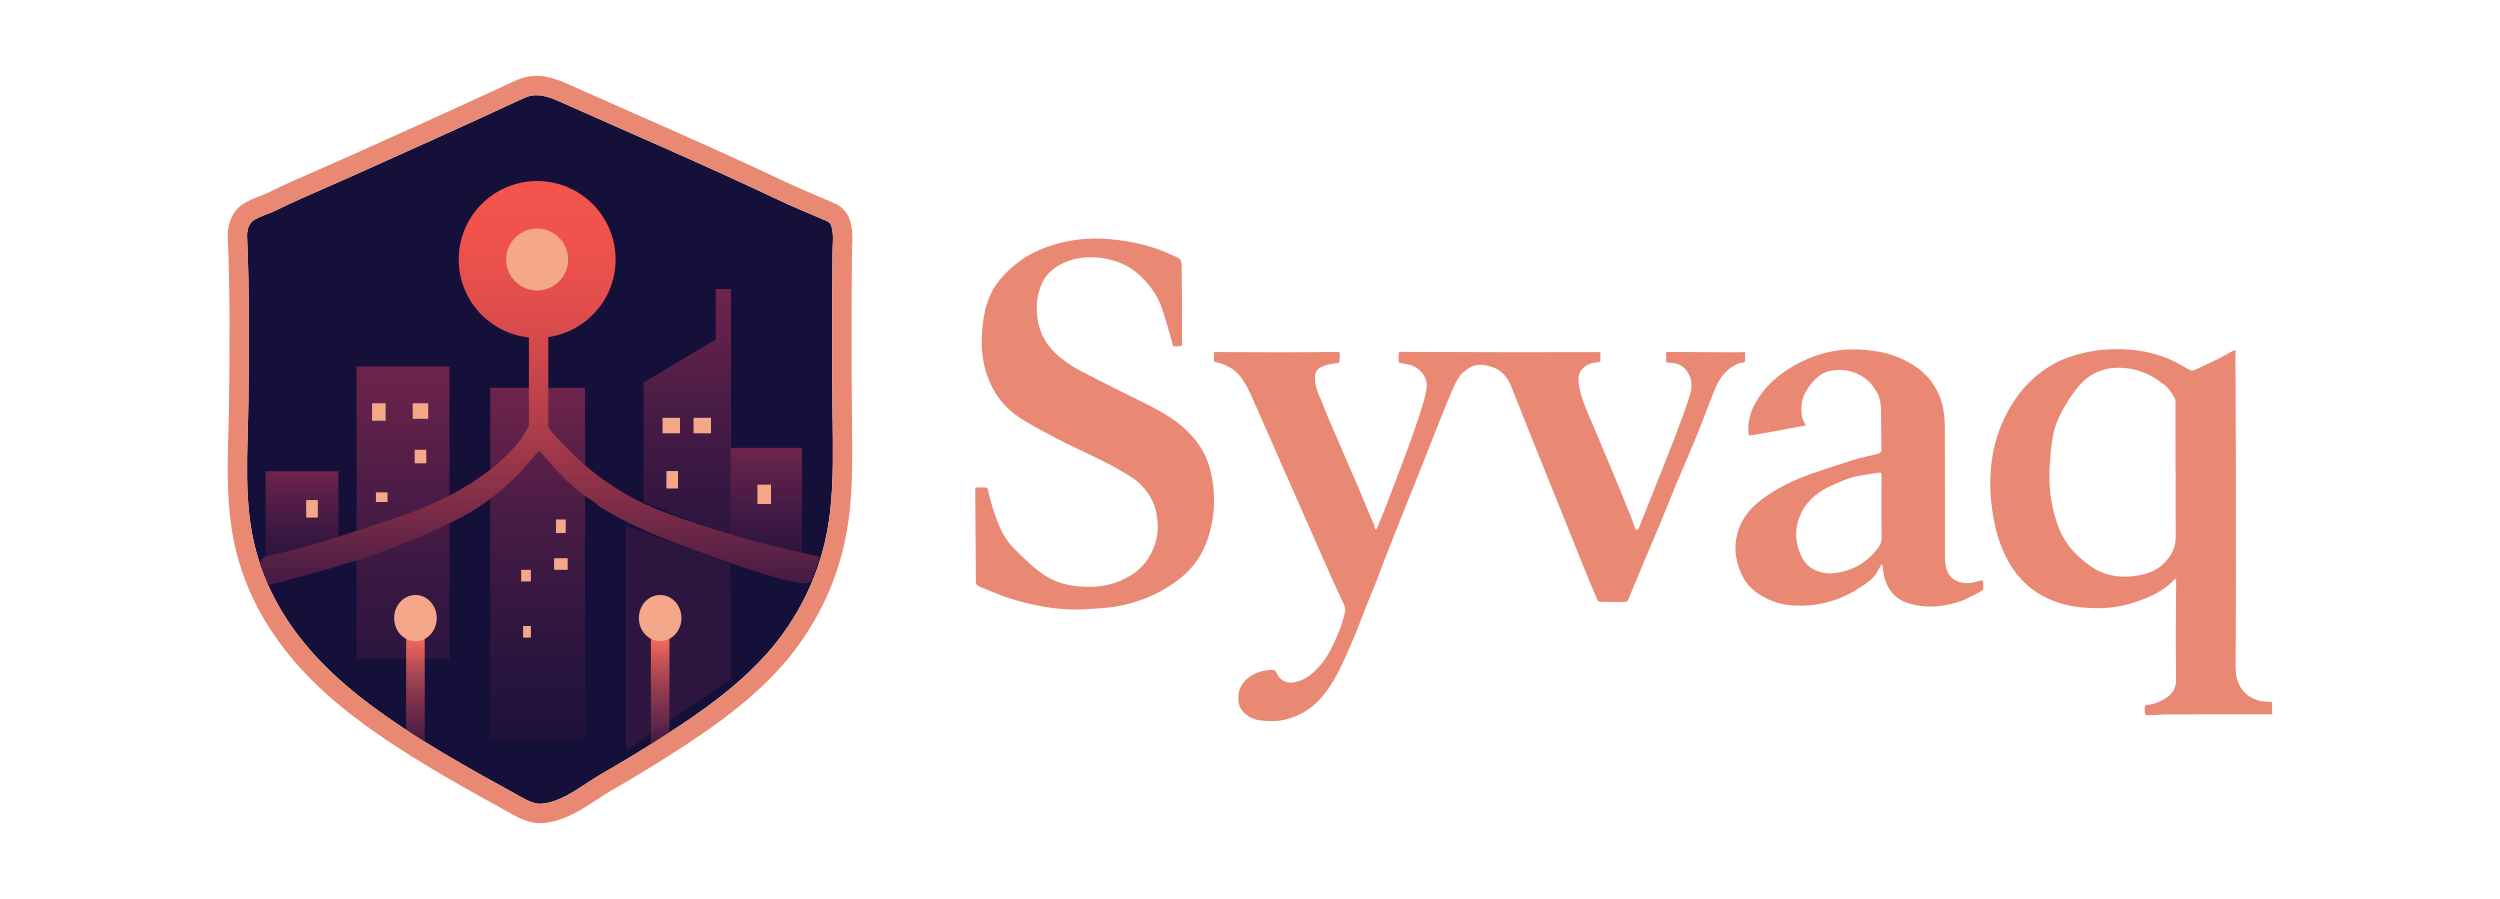 <?xml version="1.0" encoding="UTF-8"?>
<svg id="Layer_1" data-name="Layer 1" xmlns="http://www.w3.org/2000/svg" xmlns:xlink="http://www.w3.org/1999/xlink" viewBox="0 0 837 301">
  <defs>
    <style>
      .cls-1 {
        fill: url(#New_Gradient_Swatch_2-2);
      }

      .cls-2 {
        fill: url(#linear-gradient-2);
      }

      .cls-3 {
        fill: #441a45;
        opacity: .5;
      }

      .cls-4 {
        fill: #141039;
      }

      .cls-5 {
        fill: url(#New_Gradient_Swatch_2);
      }

      .cls-6 {
        fill: #e98973;
      }

      .cls-7 {
        fill: url(#New_Gradient_Swatch_3-2);
      }

      .cls-8 {
        fill: url(#New_Gradient_Swatch_3);
      }

      .cls-9 {
        fill: url(#New_Gradient_Swatch_2-3);
      }

      .cls-10 {
        fill: #f5a889;
      }

      .cls-11 {
        fill: url(#linear-gradient-3);
      }

      .cls-12 {
        fill: url(#linear-gradient);
      }
    </style>
    <linearGradient id="New_Gradient_Swatch_2" data-name="New Gradient Swatch 2" x1="101.11" y1="186.89" x2="101.11" y2="157.78" gradientUnits="userSpaceOnUse">
      <stop offset="0" stop-color="#441a45" stop-opacity=".5"/>
      <stop offset=".99" stop-color="#6e244c"/>
    </linearGradient>
    <linearGradient id="linear-gradient" x1="134.94" y1="220.6" x2="134.94" y2="122.7" gradientUnits="userSpaceOnUse">
      <stop offset="0" stop-color="#441a45" stop-opacity=".5"/>
      <stop offset="1" stop-color="#6e244c"/>
    </linearGradient>
    <linearGradient id="linear-gradient-2" x1="180" y1="247.92" x2="180" y2="129.83" gradientUnits="userSpaceOnUse">
      <stop offset="0" stop-color="#441a45" stop-opacity=".2"/>
      <stop offset=".99" stop-color="#6e244c"/>
    </linearGradient>
    <linearGradient id="New_Gradient_Swatch_2-2" data-name="New Gradient Swatch 2" x1="256.51" x2="256.51" y2="149.93" xlink:href="#New_Gradient_Swatch_2"/>
    <linearGradient id="New_Gradient_Swatch_2-3" data-name="New Gradient Swatch 2" x1="230.1" y1="179.75" x2="230.1" y2="96.78" xlink:href="#New_Gradient_Swatch_2"/>
    <linearGradient id="linear-gradient-3" x1="180.88" y1="195.72" x2="180.88" y2="60.62" gradientUnits="userSpaceOnUse">
      <stop offset="0" stop-color="#441a45"/>
      <stop offset=".07" stop-color="#592145"/>
      <stop offset=".23" stop-color="#883048"/>
      <stop offset=".39" stop-color="#af3d49"/>
      <stop offset=".55" stop-color="#cd474b"/>
      <stop offset=".7" stop-color="#e24e4c"/>
      <stop offset=".85" stop-color="#ef524c"/>
      <stop offset=".99" stop-color="#f4544d"/>
    </linearGradient>
    <linearGradient id="New_Gradient_Swatch_3" data-name="New Gradient Swatch 3" x1="139.09" y1="249.87" x2="139.09" y2="213.28" gradientUnits="userSpaceOnUse">
      <stop offset="0" stop-color="#6e244c" stop-opacity=".5"/>
      <stop offset=".99" stop-color="#f56a5d"/>
    </linearGradient>
    <linearGradient id="New_Gradient_Swatch_3-2" data-name="New Gradient Swatch 3" x1="221.02" x2="221.02" y2="213.38" xlink:href="#New_Gradient_Swatch_3"/>
  </defs>
  <g>
    <path class="cls-4" d="m278.75,140.01c.12,10.28.34,20.59-.77,30.81-1.64,15.1-6.94,28.99-15.84,41.31-3.29,4.58-7.09,8.78-11.17,12.67-8.06,7.69-17.19,14.15-26.51,20.2-7.54,4.9-15.21,9.59-23.01,14.06-6.01,3.45-12.84,9.34-19.92,10.02-2.47.24-4.82-1-7-2.2-17.78-9.8-35.56-19.51-51.76-31.83-6.36-4.83-12.27-10.08-17.51-15.83-8.9-9.8-15.8-21.1-19.45-34.43-4.52-16.45-2.81-33.8-2.63-50.66.19-18.22.36-36.46-.45-54.66-.09-2.09.36-4.45,2.09-5.64,2.01-1.38,5.14-2.21,7.39-3.32,2.86-1.41,5.75-2.75,8.66-4.05,5.65-2.55,11.37-4.96,17.02-7.5,18.86-8.44,37.68-16.94,56.43-25.63,1.02-.47,2.05-.95,3.14-1.21,3.57-.86,7.24.68,10.59,2.18,23.97,10.72,48.17,21.06,71.89,32.33,5.38,2.56,10.91,4.81,16.38,7.16.55.23,1.13.49,1.52.95.36.42.53.95.65,1.48.68,2.74.25,5.39.23,8.16-.04,6.24-.08,12.48-.1,18.72-.05,12.29-.04,24.59.11,36.89Z"/>
    <g>
      <polygon class="cls-5" points="88.91 186.89 88.91 157.78 113.31 157.78 113.31 180.04 88.91 186.89"/>
      <rect class="cls-12" x="119.38" y="122.7" width="31.12" height="97.9"/>
      <rect class="cls-2" x="164.12" y="129.83" width="31.77" height="118.09"/>
      <rect class="cls-1" x="244.52" y="149.93" width="23.99" height="36.96"/>
      <g>
        <polygon class="cls-9" points="239.62 96.78 239.62 113.66 215.45 128.06 215.45 129.83 215.45 168.12 244.75 179.75 244.75 129.83 244.75 96.78 239.62 96.78"/>
        <polygon class="cls-3" points="209.5 175.86 209.5 251.45 244.75 227.22 244.52 188.83 209.5 175.86"/>
      </g>
      <path class="cls-11" d="m273.26,186.11c-15.34-3.18-30.62-7.44-45.41-12.64-3.27-1.15-7.11-2.55-10.84-4.23-10.31-4.63-19.85-11.42-27.6-19.64-1.65-1.76-4.34-4.1-5.92-6.81h.08v-29.93c12.74-1.81,22.53-12.75,22.53-25.99,0-14.5-11.76-26.26-26.26-26.26s-26.26,11.76-26.26,26.26c0,13.57,10.3,24.74,23.5,26.11v29.73c-.11.12-.2.24-.27.37-5.57,10.75-18.92,18.95-26.38,22.88-7.92,4.17-16.59,7.01-24.97,9.75l-6.23,2.04c-9.66,3.16-19.64,6.42-29.78,8.4-.96.19-1.61.62-1.95,1.28-.71,1.38.16,3.29,1.01,5.13.37.81.73,1.58.87,2.17.15.61.61.98,1.23.98.17,0,.35-.03.55-.08,2.91-.81,5.82-1.6,8.72-2.38,8.45-2.28,17.19-4.64,25.64-7.65,6.9-2.46,13.78-5.24,20.45-8.27,3.9-1.77,8.49-3.95,12.87-6.68,4.42-2.75,8.76-6.15,12.88-10.1,1.85-1.77,3.51-3.69,5.13-5.55,1.08-1.25,2.2-2.54,3.35-3.76.26-.27.35-.3.37-.3.04,0,.12.07.33.3l.48.56c2.66,3.08,5.41,6.26,8.42,9.14,1.67,1.6,3.37,3.09,5.06,4.44.21.17.7.48,1.53,1.02,1.08.69,3.26,2.09,3.73,2.6v.19l.3.19c8.58,5.51,18.01,9.43,25.28,12.24,3.62,1.4,35.62,13.66,43.72,13.66h.01c.49,0,1.91,0,2.3-.98.78-1.96,1.47-4,2.13-5.96l.67-1.98-1.28-.26Z"/>
      <g>
        <rect class="cls-10" x="221.82" y="139.88" width="5.84" height="5.19"/>
        <rect class="cls-10" x="232.2" y="139.88" width="5.84" height="5.19"/>
        <rect class="cls-10" x="223.12" y="157.71" width="3.89" height="5.84"/>
        <rect class="cls-10" x="253.59" y="162.25" width="4.54" height="6.48"/>
      </g>
      <g>
        <rect class="cls-10" x="186.16" y="173.92" width="3.24" height="4.54"/>
        <rect class="cls-10" x="185.51" y="186.89" width="4.54" height="3.89"/>
        <rect class="cls-10" x="174.49" y="190.78" width="3.24" height="3.89"/>
        <rect class="cls-10" x="175.14" y="209.58" width="2.59" height="3.89"/>
      </g>
      <g>
        <rect class="cls-10" x="138.83" y="150.58" width="3.89" height="4.54"/>
        <rect class="cls-10" x="125.86" y="164.84" width="3.89" height="3.24"/>
        <rect class="cls-10" x="138.18" y="135.02" width="5.19" height="5.19"/>
        <rect class="cls-10" x="124.57" y="135.02" width="4.54" height="5.84"/>
      </g>
      <rect class="cls-10" x="102.52" y="167.43" width="3.89" height="5.84"/>
      <g>
        <rect class="cls-8" x="135.98" y="213.28" width="6.22" height="36.59"/>
        <ellipse class="cls-10" cx="139.09" cy="206.94" rx="7.13" ry="7.74"/>
      </g>
      <circle class="cls-10" cx="179.84" cy="86.88" r="10.37"/>
      <g>
        <rect class="cls-7" x="217.91" y="213.38" width="6.22" height="36.49"/>
        <ellipse class="cls-10" cx="221.02" cy="206.92" rx="7.13" ry="7.72"/>
      </g>
    </g>
    <path class="cls-6" d="m285.24,139.93c-.13-10.79-.16-22.48-.11-36.79.03-6.23.06-12.47.1-18.7,0-.62.04-1.28.07-1.97.1-2.29.23-4.88-.49-7.79-.27-1.08-.77-2.69-2.04-4.16-1.38-1.61-3.01-2.31-3.89-2.68-1.3-.56-2.61-1.11-3.92-1.67-4.06-1.71-8.25-3.49-12.23-5.38-16.72-7.96-33.93-15.54-50.57-22.88-7.04-3.11-14.32-6.32-21.46-9.51-3.38-1.52-7.03-3-11.1-3-1.24,0-2.46.14-3.63.42-1.74.41-3.2,1.09-4.38,1.63-20.09,9.32-39.76,18.17-56.35,25.6-2.68,1.2-5.43,2.4-8.1,3.55-2.92,1.28-5.96,2.6-8.94,3.94-3.43,1.54-6.25,2.87-8.86,4.15-.61.3-1.46.63-2.35.98-1.87.72-3.98,1.54-5.84,2.81-3.33,2.28-5.11,6.39-4.9,11.27.83,18.5.63,37.52.45,54.31-.03,3.25-.13,6.62-.22,9.87-.4,13.98-.8,28.42,3.08,42.58,3.66,13.35,10.7,25.82,20.91,37.07,5.25,5.79,11.26,11.24,18.37,16.64,16.12,12.25,33.85,22.03,51.01,31.49l1.55.86c2.19,1.21,5.5,3.03,9.5,3.03.42,0,.84-.02,1.25-.06,6.81-.66,12.74-4.55,17.97-7.99,1.61-1.06,3.14-2.06,4.55-2.87,7.86-4.51,15.7-9.3,23.32-14.25,8.53-5.54,18.46-12.36,27.45-20.94,4.62-4.4,8.64-8.97,11.96-13.57,9.52-13.21,15.26-28.15,17.02-44.41,1.08-9.93.96-19.9.84-29.55l-.03-2.04Zm-6.48.08c.12,10.28.34,20.59-.77,30.81-1.64,15.1-6.94,28.99-15.84,41.31-3.29,4.58-7.09,8.78-11.17,12.67-8.06,7.69-17.19,14.15-26.51,20.2-7.54,4.9-15.21,9.59-23.01,14.06-6.01,3.45-12.84,9.34-19.92,10.02-2.47.24-4.82-1-7-2.2-17.78-9.8-35.56-19.51-51.76-31.83-6.36-4.83-12.27-10.08-17.51-15.83-8.9-9.8-15.8-21.1-19.45-34.43-4.52-16.45-2.81-33.8-2.63-50.66.19-18.22.36-36.46-.45-54.66-.09-2.09.36-4.45,2.09-5.64,2.01-1.38,5.14-2.21,7.39-3.32,2.86-1.41,5.75-2.75,8.66-4.05,5.65-2.55,11.37-4.96,17.02-7.5,18.86-8.44,37.68-16.94,56.43-25.63,1.02-.47,2.05-.95,3.14-1.21,3.57-.86,7.24.68,10.59,2.18,23.97,10.72,48.17,21.06,71.89,32.33,5.38,2.56,10.91,4.81,16.38,7.16.55.23,1.13.49,1.52.95.36.42.53.95.65,1.48.68,2.74.25,5.39.23,8.16-.04,6.24-.08,12.48-.1,18.72-.05,12.29-.04,24.59.11,36.89Z"/>
  </g>
  <g>
    <path class="cls-6" d="m406.22,163.04c-.49-4.66-1.62-9.08-4.13-13.07-3.59-5.72-8.81-9.64-14.62-12.79-4.13-2.24-8.4-4.23-12.6-6.35-4.01-2.02-8.03-4.03-12.02-6.09-2.87-1.48-5.63-3.15-8.12-5.24-3.84-3.22-6.42-7.19-7.27-12.16-.62-3.7-.49-7.41.78-10.99,1.06-2.99,2.86-5.42,5.6-7.11,2.8-1.73,5.82-2.7,9.1-3,4-.38,7.85.2,11.57,1.57,2.78,1.03,5.24,2.6,7.43,4.71,3.1,3,5.56,6.39,6.98,10.44,1.27,3.63,2.26,7.37,3.36,11.06.19.62.14,1.52.54,1.82.42.31,1.26.07,1.92.07.09,0,.18,0,.27,0,.54.03.73-.2.73-.76-.01-4.62.04-9.24.01-13.86-.02-4.23-.1-8.46-.15-12.69,0-.97-.27-1.81-1.19-2.27-3.6-1.77-7.33-3.26-11.21-4.29-4-1.06-8.09-1.68-12.22-2.01-6.35-.51-12.56.14-18.61,2.04-4.42,1.39-8.62,3.39-12.24,6.32-2.1,1.7-4.1,3.6-5.76,5.73-3.02,3.89-4.53,8.48-5.2,13.34-.98,7.11-.68,14.02,2.32,20.75,2.43,5.45,6.24,9.51,11.24,12.5,3.56,2.14,7.24,4.1,10.91,6.04,2.6,1.38,5.29,2.62,7.95,3.9,3.01,1.46,6.05,2.86,9.04,4.38,1.88.95,3.71,2,5.51,3.1,1.7,1.03,3.49,2,4.94,3.32,3.15,2.89,5.4,6.43,6.17,10.72.7,3.92.49,7.78-1.12,11.54-1.31,3.07-3.17,5.71-5.8,7.72-2.28,1.75-4.84,2.99-7.61,3.88-4.5,1.44-9.01,1.37-13.61.76-4.7-.62-8.77-2.66-12.33-5.63-2.76-2.28-5.33-4.81-7.81-7.4-1.94-2.03-3.41-4.47-4.47-7.08-1.59-3.94-2.96-7.96-3.74-12.16-.04-.23-.41-.55-.65-.57-1.16-.06-2.34-.03-3.52-.03-.04.27-.08.41-.08.56.06,10.45.12,20.91.23,31.36,0,.37.45.87.83,1.09.73.42,1.54.69,2.32,1,2.83,1.1,5.61,2.38,8.51,3.25,3.6,1.08,7.27,1.99,10.96,2.65,3.14.56,6.35.86,9.54.94,3.28.08,6.57-.21,9.85-.42,4.17-.27,8.26-1.07,12.21-2.4,3.36-1.13,6.62-2.54,9.67-4.45,3.33-2.08,6.37-4.36,8.88-7.45,3.74-4.62,5.58-9.97,6.5-15.68.56-3.49.59-7.03.22-10.57Z"/>
    <path class="cls-6" d="m406.39,117.88c1.13,0,2.33,0,3.52,0,6.28.02,12.57.07,18.85.06,6.34,0,12.69-.05,19.03-.11.61,0,.83.16.79.75-.04.6-.07,1.21-.06,1.81,0,1.18,0,1.07-1.12,1.22-1.45.2-2.95.41-4.29.95-2.74,1.08-3.01,2.45-2.81,5.02.15,1.86.76,3.63,1.56,5.35.97,2.07,1.69,4.24,2.57,6.35,1,2.39,2.07,4.75,3.09,7.13,1.37,3.18,2.71,6.37,4.08,9.54,1.01,2.32,2.08,4.62,3.07,6.94.92,2.16,1.77,4.35,2.67,6.52.87,2.08,1.79,4.14,2.67,6.22.14.32.12.7.22,1.04.06.21.19.4.29.6.18-.16.46-.28.54-.48.97-2.34,1.94-4.68,2.85-7.04,1.89-4.89,3.76-9.79,5.61-14.7,1.3-3.47,2.6-6.94,3.82-10.44,1.13-3.24,2.2-6.51,3.2-9.8.47-1.55.83-3.16,1.07-4.76.5-3.28-1.54-6.16-4.51-7.53-1.19-.55-2.6-.67-3.92-.91-.54-.1-.94-.18-.92-.84.02-.72.03-1.44,0-2.15-.02-.56.13-.81.76-.81,12.2.05,24.41.1,36.61.11,9.33.01,18.67-.02,28-.03.42,0,.85.06,1.26,0,.92-.13,1.01-.06.93.83-.04.51-.05,1.02,0,1.53.07.74-.07,1.05-.96,1.06-2.75.03-5.61,1.75-6.19,4.17-.32,1.32-.22,2.83.05,4.18,1.02,4.97,3.29,9.49,5.24,14.13,1.3,3.08,2.57,6.17,3.86,9.25,1.16,2.78,2.34,5.54,3.49,8.32,1.53,3.73,3.05,7.46,4.55,11.2.58,1.45,1.08,2.94,1.64,4.4.08.22.39.53.54.5.23-.05.49-.31.59-.54,1.6-3.97,3.17-7.94,4.75-11.92,2.39-6.02,4.84-12.02,7.16-18.08,1.85-4.84,3.68-9.7,5.25-14.64.87-2.75.77-5.61-1.07-8.14-1.48-2.03-3.59-2.64-5.93-2.69-.96-.02-1.02-.05-.95-1.01.05-.56.05-1.14-.05-1.7-.1-.63.05-.9.72-.9,7.94.04,15.88.08,23.83.11.21,0,.42,0,.63-.03,1.37-.14,1.36-.14,1.29,1.2-.04.69.18,1.55-.16,2.01-.28.39-1.23.26-1.83.48-1.84.66-3.37,1.77-4.74,3.2-2.52,2.62-3.55,5.99-4.85,9.22-1.62,4.06-3.11,8.17-4.77,12.22-2.16,5.24-4.45,10.43-6.64,15.66-1.63,3.89-3.16,7.83-4.77,11.73-1.8,4.34-3.67,8.66-5.49,12.99-1.77,4.22-3.52,8.45-5.29,12.68-.25.61-.48,1.24-.8,1.82-.11.2-.45.39-.68.39-2.87.02-5.74.02-8.61-.04-.31,0-.76-.39-.89-.71-1.37-3.21-2.71-6.44-4.03-9.68-1.34-3.29-2.63-6.6-3.96-9.9-2.09-5.2-4.19-10.4-6.29-15.6-2.55-6.32-5.11-12.64-7.64-18.96-2.31-5.77-4.59-11.54-6.88-17.31-1.21-3.04-3.2-5.4-6.34-6.43-4-1.32-6.67-1.09-9.93,1.97-1.19,1.12-2.02,2.72-2.75,4.22-1.2,2.49-2.21,5.08-3.25,7.65-1.66,4.11-3.29,8.24-4.92,12.36-1.61,4.06-3.2,8.13-4.81,12.19-1.53,3.83-3.09,7.65-4.62,11.49-2.04,5.13-4.07,10.25-6.08,15.39-.83,2.13-1.58,4.3-2.42,6.43-1.25,3.16-2.58,6.3-3.84,9.46-1.36,3.42-2.61,6.88-4.04,10.26-1.53,3.6-3.1,7.2-4.88,10.67-1.27,2.48-2.75,4.9-4.46,7.11-3.37,4.35-7.62,7.48-13.11,8.78-2.91.69-5.83.7-8.72.29-2.43-.34-4.62-1.49-6.11-3.55-.49-.68-.84-1.56-.96-2.4-.7-4.67,1.69-7.86,5.59-9.72,1.85-.88,3.84-1.22,5.88-1.25.29,0,.68.22.86.46.38.54.6,1.19.99,1.72,1.38,1.93,3.48,2.51,5.95,1.88,3.29-.84,5.68-2.91,7.87-5.35,1.94-2.16,3.36-4.66,4.57-7.24,1.68-3.56,3.21-7.22,3.92-11.13.11-.61-.02-1.35-.27-1.92-1.29-2.92-2.69-5.79-4.01-8.71-1.64-3.63-3.23-7.27-4.83-10.91-2.07-4.69-4.12-9.38-6.19-14.07-1.62-3.67-3.26-7.33-4.87-11-3.52-8.01-6.99-16.03-10.56-24.02-1.05-2.36-2.13-4.75-3.57-6.88-2.06-3.04-5.03-4.99-8.69-5.76-.81-.17-1.13-.46-.93-1.35.15-.65.03-1.36.03-2.12Z"/>
    <path class="cls-6" d="m604.59,142.46c-1.86.34-3.63.65-5.4.97-3.17.58-6.34,1.18-9.51,1.75-1.19.22-2.38.38-3.57.6-.61.11-.7-.22-.73-.71-.26-3.54.53-6.87,2.2-9.94,3.02-5.54,7.59-9.54,12.99-12.67,3.07-1.77,6.3-3.13,9.72-4.1,6.24-1.75,12.48-1.71,18.82-.6,3.81.67,7.31,2.03,10.61,3.95,4.07,2.37,7.24,5.64,9.22,9.93,1.72,3.74,2.19,7.75,2.19,11.83,0,14.26.01,28.52.03,42.77,0,.6.05,1.21.09,1.81.31,4.58,2.8,7.09,7.4,7.19,1.38.03,2.79-.39,4.14-.77,1.05-.29,1.22-.26,1.21.85,0,.6.03,1.2,0,1.8-.01.2-.16.46-.32.56-2.91,1.65-5.85,3.27-9.09,4.17-5.2,1.44-10.45,1.8-15.69.1-5.09-1.64-7.56-5.4-8.39-10.46-.13-.81-.1-1.64-.36-2.6-.24.29-.52.54-.7.86-.94,1.69-1.85,3.41-3.42,4.62-3.44,2.64-7.1,4.85-11.21,6.32-4.97,1.78-10.1,2.38-15.31,1.96-3.04-.25-5.94-1.17-8.69-2.59-3.38-1.75-6.06-4.19-7.68-7.65-1.77-3.79-2.55-7.79-1.85-11.97.94-5.65,4.08-9.92,8.57-13.26,5-3.72,10.56-6.43,16.42-8.5,4.83-1.7,9.7-3.27,14.59-4.79,2.39-.74,4.86-1.21,7.28-1.82.44-.11.9-.21,1.28-.43.23-.13.47-.49.47-.74-.02-4.17-.07-8.33-.12-12.5-.03-2.28-.13-4.56-1.17-6.63-3.1-6.19-9.32-8.76-15.64-7.66-3.44.6-5.57,2.94-7.47,5.59-1.32,1.85-2.25,3.92-2.34,6.19-.07,1.96-.11,3.98,1.02,5.76.15.24.26.52.4.8Zm7.85,49.53c6.76-.27,12.02-3.07,16.07-8.18.91-1.15,1.5-2.36,1.46-4.02-.14-6.94-.06-13.89-.05-20.83,0-.6-.24-.83-.84-.71-.47.09-.96.12-1.43.2-2.49.43-5.02.69-7.45,1.35-2.19.6-4.29,1.58-6.39,2.49-4.65,2.02-8.56,4.8-10.82,9.62-2.23,4.76-2.12,9.44-.03,14.07,1.83,4.07,5.33,5.79,9.48,6.01Z"/>
    <path class="cls-6" d="m760.69,236.47c.16-1.51.15-1.53-1.33-1.54-.09,0-.18,0-.27,0-5.73-.11-10.1-4.05-10.51-9.77-.23-3.18-.06-6.4-.05-9.6.02-7.1.06-14.2.06-21.3,0-13.78,0-27.55-.03-41.33-.02-11.27-.09-22.53-.13-33.8,0-.59.05-1.18.09-1.91-.43.13-.79.17-1.09.33-1.64.88-3.24,1.86-4.91,2.68-2.51,1.24-5.09,2.33-7.6,3.57-.71.35-1.25.39-1.93,0-2.95-1.7-5.89-3.42-9.15-4.5-3.04-1.01-6.14-1.79-9.33-2.1-5.56-.54-11.07-.39-16.55.87-3.65.84-7.18,2-10.42,3.8-6.1,3.38-10.85,8.24-14.39,14.22-3.05,5.16-5.12,10.73-6.09,16.65-1.08,6.55-.89,13.12.19,19.66,1.07,6.46,3,12.6,6.72,18.09,3.51,5.17,8.25,8.78,14.07,10.9,4.55,1.65,9.33,2.19,14.15,2.24,5.62.06,11.01-1.21,16.19-3.33,3.64-1.5,7.04-3.43,9.74-6.4.05-.05.16-.05.34-.1.04.25.11.47.11.69-.01,2.81-.04,5.61-.06,8.42-.03,3.93-.08,7.85-.07,11.78,0,4.35.13,8.7.09,13.05-.02,2.13-.81,4.04-2.57,5.36-2.16,1.61-4.52,2.76-7.28,2.91-.22.01-.59.39-.61.63-.05.75-.01,1.51.08,2.25.03.23.36.6.54.59,2.59-.07,5.18-.28,7.77-.29,8.49-.04,16.98-.02,25.47-.02,2.9,0,5.79,0,8.84,0-.04-.52-.1-.94-.11-1.35-.01-.45-.01-.9.04-1.35Zm-36.54-47.57c-2.57,2.44-5.75,3.39-9.08,3.89-4.02.6-8,.3-11.8-1.35-2.78-1.21-5.08-3.05-7.31-5.09-2.89-2.64-5.08-5.73-6.55-9.32-1.26-3.07-2.1-6.27-2.63-9.56-.83-5.08-.75-10.18-.27-15.26.37-3.94.84-7.91,2.45-11.63,1.52-3.51,3.48-6.73,5.78-9.78,1.51-2,3.16-3.81,5.31-5.11,2.25-1.36,4.68-2.24,7.3-2.47,6.51-.55,12.18,1.54,17.21,5.56,1.55,1.24,2.7,2.84,3.55,4.63.2.41.24.93.25,1.4.01,7.64.01,15.29.01,22.93h.04c0,7.34-.03,14.68.01,22.02.02,3.74-1.61,6.63-4.25,9.14Z"/>
  </g>
</svg>